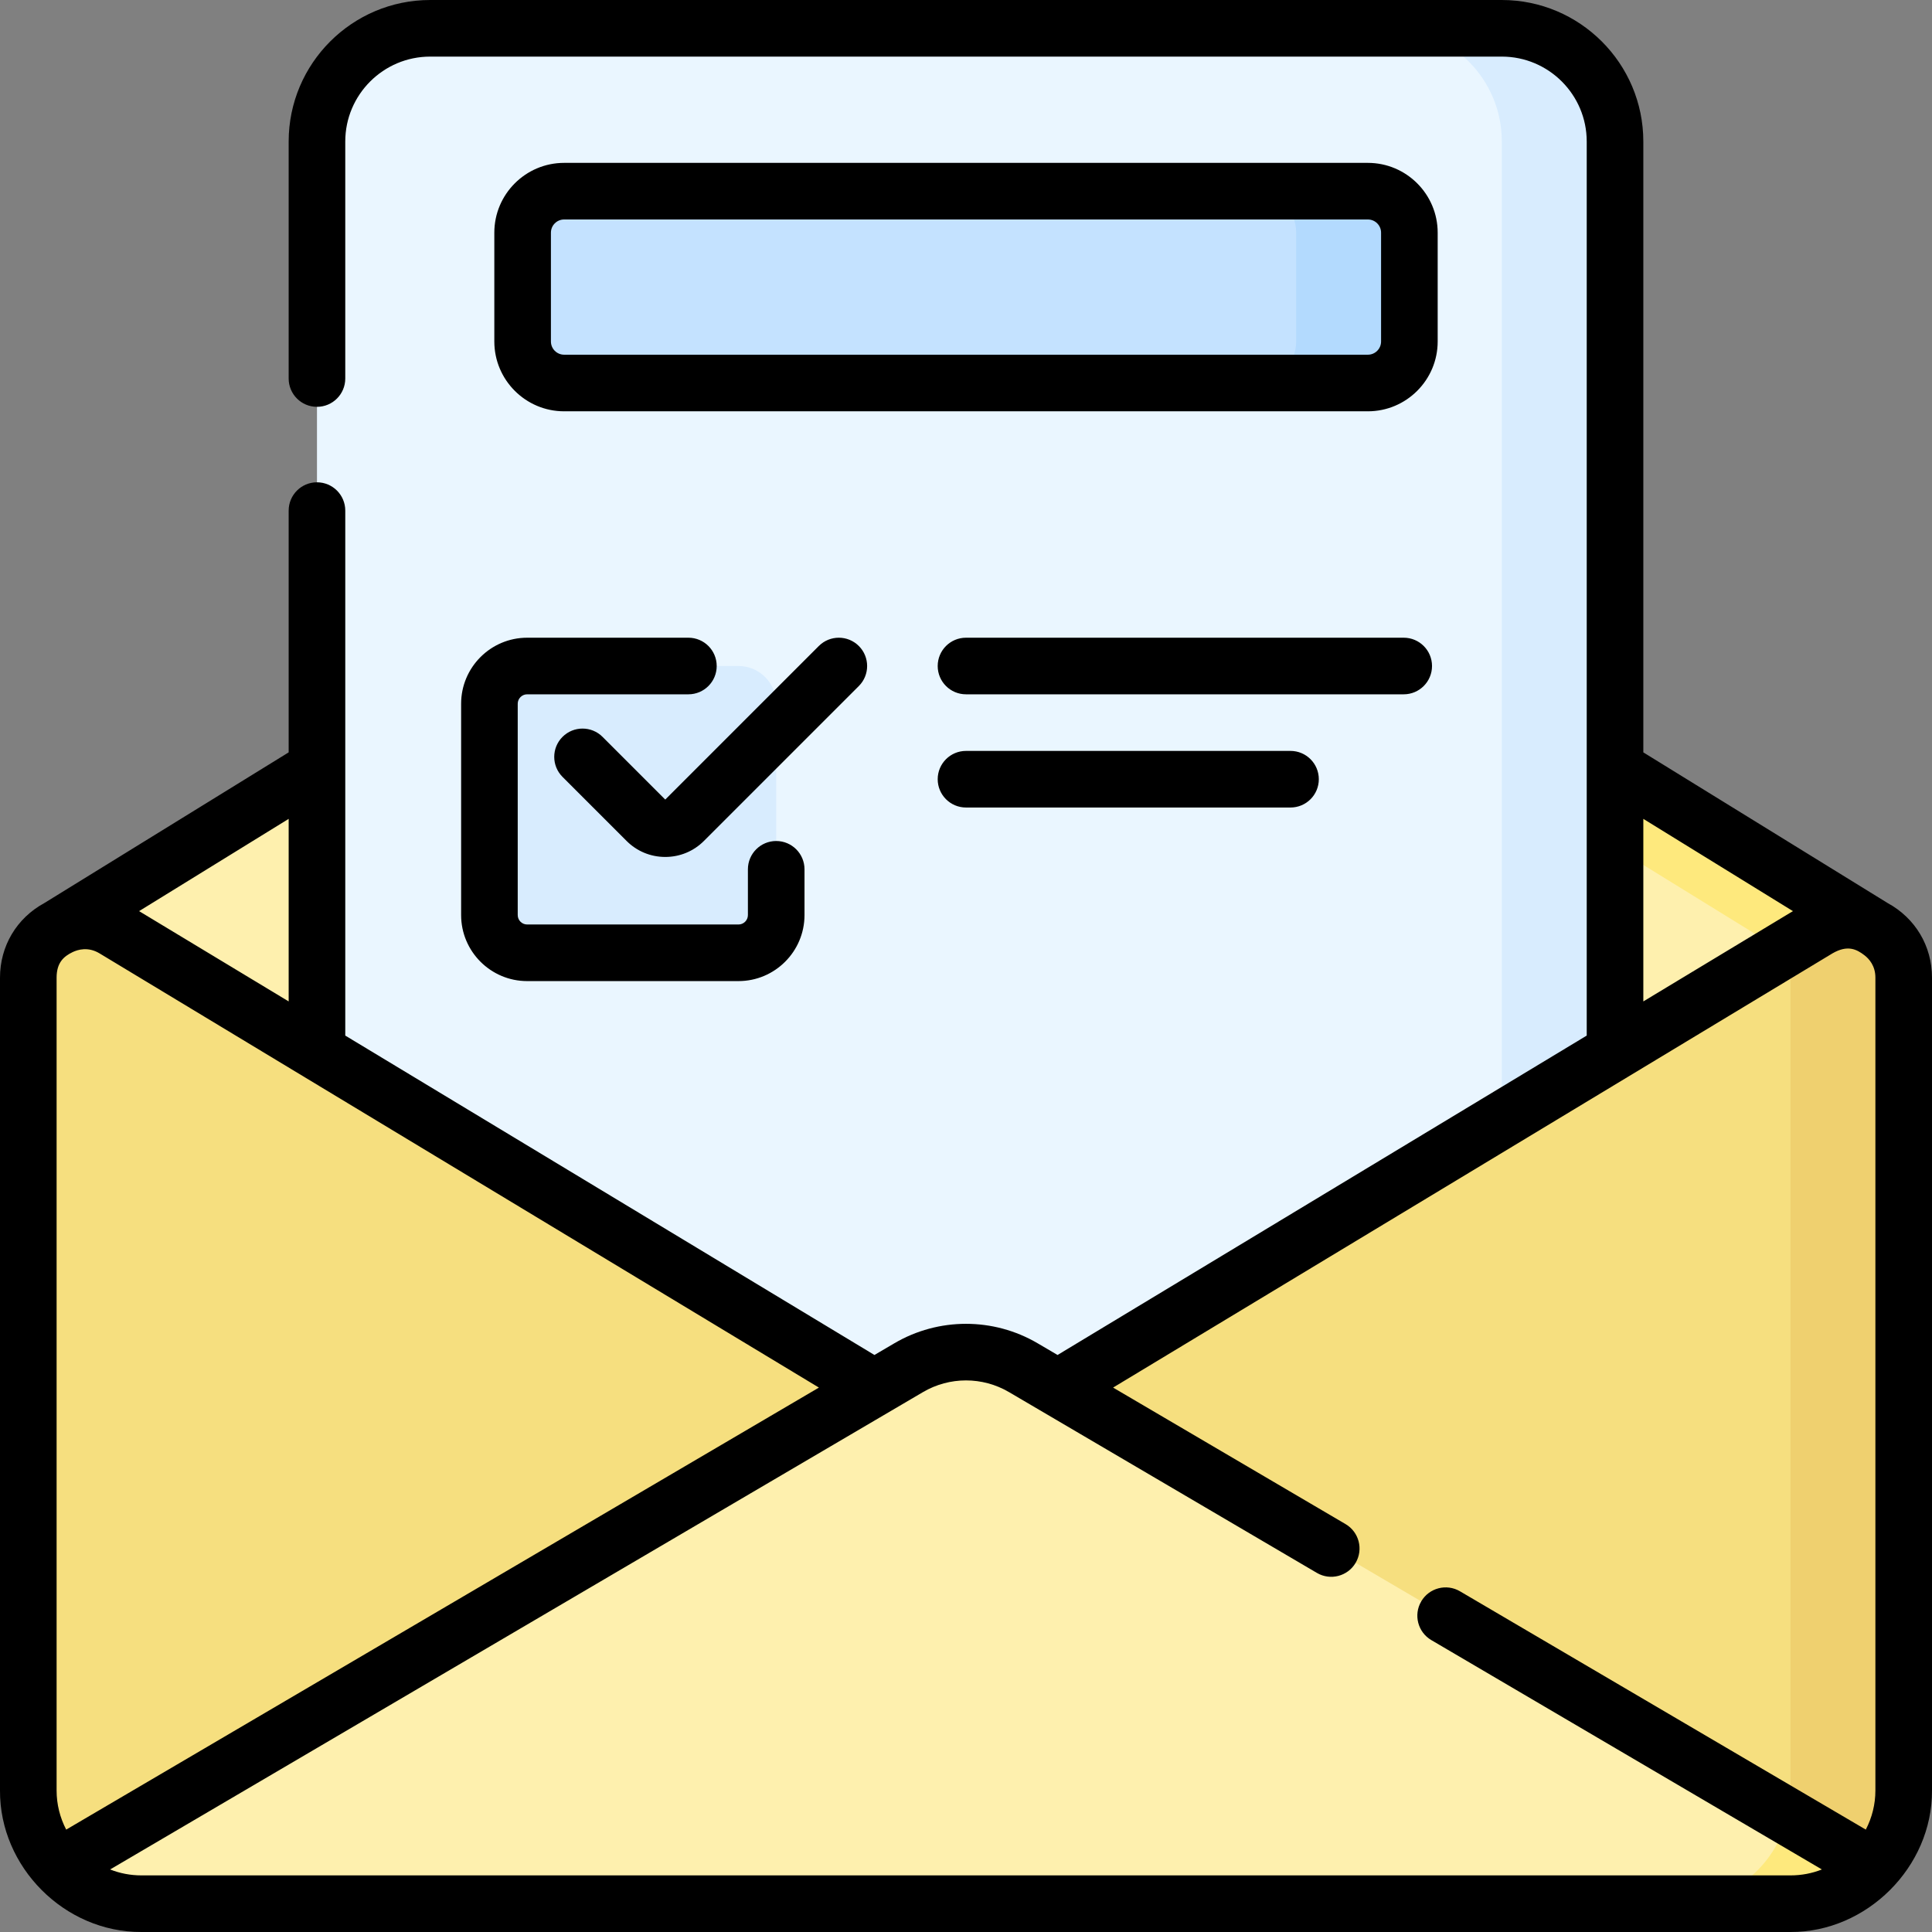 <svg id="Capa_1" enable-background="new 0 0 512.001 512.001" height="512" viewBox="0 0 512.001 512.001" width="512" xmlns="http://www.w3.org/2000/svg"><rect x="0" y="0" width="512.001" height="512.001" fill="#808080" stroke="none"/><g><g><path d="m13.735 246.908 242.266-149.408 242.265 149.408-242.265 157.36z" fill="#fef0ae"/><path d="m256.001 97.5-17.039 10.508 240.914 148.575 18.39-9.675z" fill="#fee97d"/><path d="m398.001 504.5h-284c-16.568 0-30-13.432-30-30v-437c0-16.569 13.432-30 30-30h284c16.569 0 30 13.431 30 30v437c0 16.569-13.432 30-30 30z" fill="#eaf6ff"/><path d="m398.001 7.5h-30c16.568 0 30 13.431 30 30v437c0 16.568-13.432 30-30 30h30c16.568 0 30-13.432 30-30v-437c0-16.568-13.432-30-30-30z" fill="#d8ecfe"/><path d="m474.501 504.5h-437c-16.569 0-30-13.432-30-30v-215.424c0-11.677 12.754-18.876 22.752-12.842l210.245 126.908c9.534 5.755 21.472 5.755 31.006 0l210.245-126.908c9.997-6.035 22.752 1.165 22.752 12.842v215.424c0 16.569-13.432 30-30 30z" fill="#f6df7f"/><g><path d="m481.749 246.234-9.14 5.517c1.191 2.125 1.892 4.601 1.892 7.325v215.424c0 16.568-13.432 30-30 30h30c16.568 0 30-13.432 30-30v-215.424c0-11.678-12.755-18.877-22.752-12.842z" fill="#efd06f"/></g><path d="m15.424 494.808c5.483 5.957 13.342 9.692 22.076 9.692h437c8.734 0 16.594-3.735 22.076-9.692l-225.384-132.355c-9.379-5.508-21.004-5.508-30.383 0z" fill="#fef0ae"/><path d="m496.577 494.808-22.877-13.434c-3.109 13.254-14.997 23.126-29.199 23.126h30c8.054.001 15.918-3.048 22.076-9.692z" fill="#fee97d"/><g><path d="m205.703 186.5v56c0 5.523-4.477 10-10 10h-56c-5.523 0-10-4.477-10-10v-56c0-5.523 4.477-10 10-10h56c5.523 0 10 4.478 10 10z" fill="#d8ecfe"/></g><path d="m362.501 101.5h-213c-6.075 0-11-4.925-11-11v-28.837c0-6.075 4.925-11 11-11h213c6.075 0 11 4.925 11 11v28.837c0 6.075-4.925 11-11 11z" fill="#c4e2ff"/><path d="m362.501 50.663h-30c6.075 0 11 4.925 11 11v28.837c0 6.075-4.925 11-11 11h30c6.075 0 11-4.925 11-11v-28.837c0-6.075-4.925-11-11-11z" fill="#b3dafe"/></g><path d="m122.203 186.5v56c0 9.649 7.851 17.5 17.5 17.5h56c9.649 0 17.5-7.851 17.5-17.5v-12.125c0-4.142-3.357-7.5-7.5-7.5s-7.5 3.358-7.5 7.5v12.125c0 1.378-1.121 2.5-2.5 2.5h-56c-1.379 0-2.5-1.122-2.5-2.5v-56c0-1.378 1.121-2.5 2.5-2.5h42.731c4.143 0 7.5-3.358 7.5-7.5s-3.357-7.5-7.5-7.5h-42.731c-9.65 0-17.5 7.851-17.5 17.5zm94.792-15.303-40.696 40.697-16.617-16.617c-2.93-2.929-7.678-2.929-10.607 0s-2.929 7.678 0 10.606l16.971 16.971c2.739 2.739 6.38 4.247 10.254 4.247 3.873 0 7.514-1.508 10.253-4.247l41.051-41.05c2.929-2.929 2.929-7.678 0-10.606-2.931-2.93-7.679-2.93-10.609-.001zm164.006-109.534c0-10.201-8.299-18.5-18.5-18.5h-213c-10.201 0-18.5 8.299-18.5 18.5v28.837c0 10.201 8.299 18.5 18.5 18.5h213c10.201 0 18.5-8.299 18.5-18.5zm-15 28.837c0 1.93-1.57 3.5-3.5 3.5h-213c-1.93 0-3.5-1.57-3.5-3.5v-28.837c0-1.93 1.57-3.5 3.5-3.5h213c1.93 0 3.5 1.57 3.5 3.5zm13.5 86c0-4.142-3.357-7.5-7.5-7.5h-116c-4.143 0-7.5 3.358-7.5 7.5s3.357 7.5 7.5 7.5h116c4.142 0 7.5-3.358 7.5-7.5zm120.747 62.819-64.748-39.934v-161.885c0-20.678-16.822-37.5-37.5-37.5h-284c-20.678 0-37.5 16.822-37.5 37.5v62.813c0 4.142 3.357 7.5 7.5 7.5s7.5-3.358 7.5-7.5v-62.813c0-12.407 10.094-22.5 22.5-22.5h284c12.406 0 22.5 10.093 22.5 22.5v236.94l-140.235 84.644-5.275-3.098c-11.713-6.879-26.266-6.879-37.979 0l-5.275 3.098-140.235-84.645v-139.125c0-4.142-3.357-7.5-7.5-7.5s-7.5 3.358-7.5 7.5v64.07l-64.748 39.935c-7.34 3.991-11.752 11.4-11.752 19.762v215.419c-.122 20.222 17.044 37.597 37.5 37.5h437c20.188.085 37.605-17.207 37.5-37.5v-215.42c.004-8.359-4.419-15.769-11.753-19.761zm-64.747-22.311 39.643 24.45-39.643 23.928zm-359 0v48.378l-39.642-23.928zm-61.5 257.492v-215.42c.006-4.023 1.937-5.648 4.25-6.762 1.368-.659 4.103-1.488 7.124.333l190.648 115.073-199.479 117.142c-1.653-3.174-2.543-6.715-2.543-10.366zm482 0c0 3.651-.891 7.191-2.543 10.366l-107.548-63.157c-3.571-2.097-8.167-.903-10.265 2.669s-.903 8.167 2.669 10.265l103.506 60.784c-2.603 1.034-5.41 1.573-8.318 1.573h-437c-2.908 0-5.716-.54-8.318-1.573l215.423-126.507c7.027-4.127 15.76-4.127 22.787 0l81.599 47.918c3.571 2.097 8.167.903 10.266-2.669 2.097-3.572.902-8.167-2.67-10.265l-61.61-36.18 190.645-115.071c4.03-2.336 6.428-1.063 8.454.483 1.264.965 2.923 2.823 2.923 5.944zm-241-275.5c-4.143 0-7.5 3.358-7.5 7.5s3.357 7.5 7.5 7.5h86c4.143 0 7.5-3.358 7.5-7.5s-3.357-7.5-7.5-7.5z"/></g></svg>